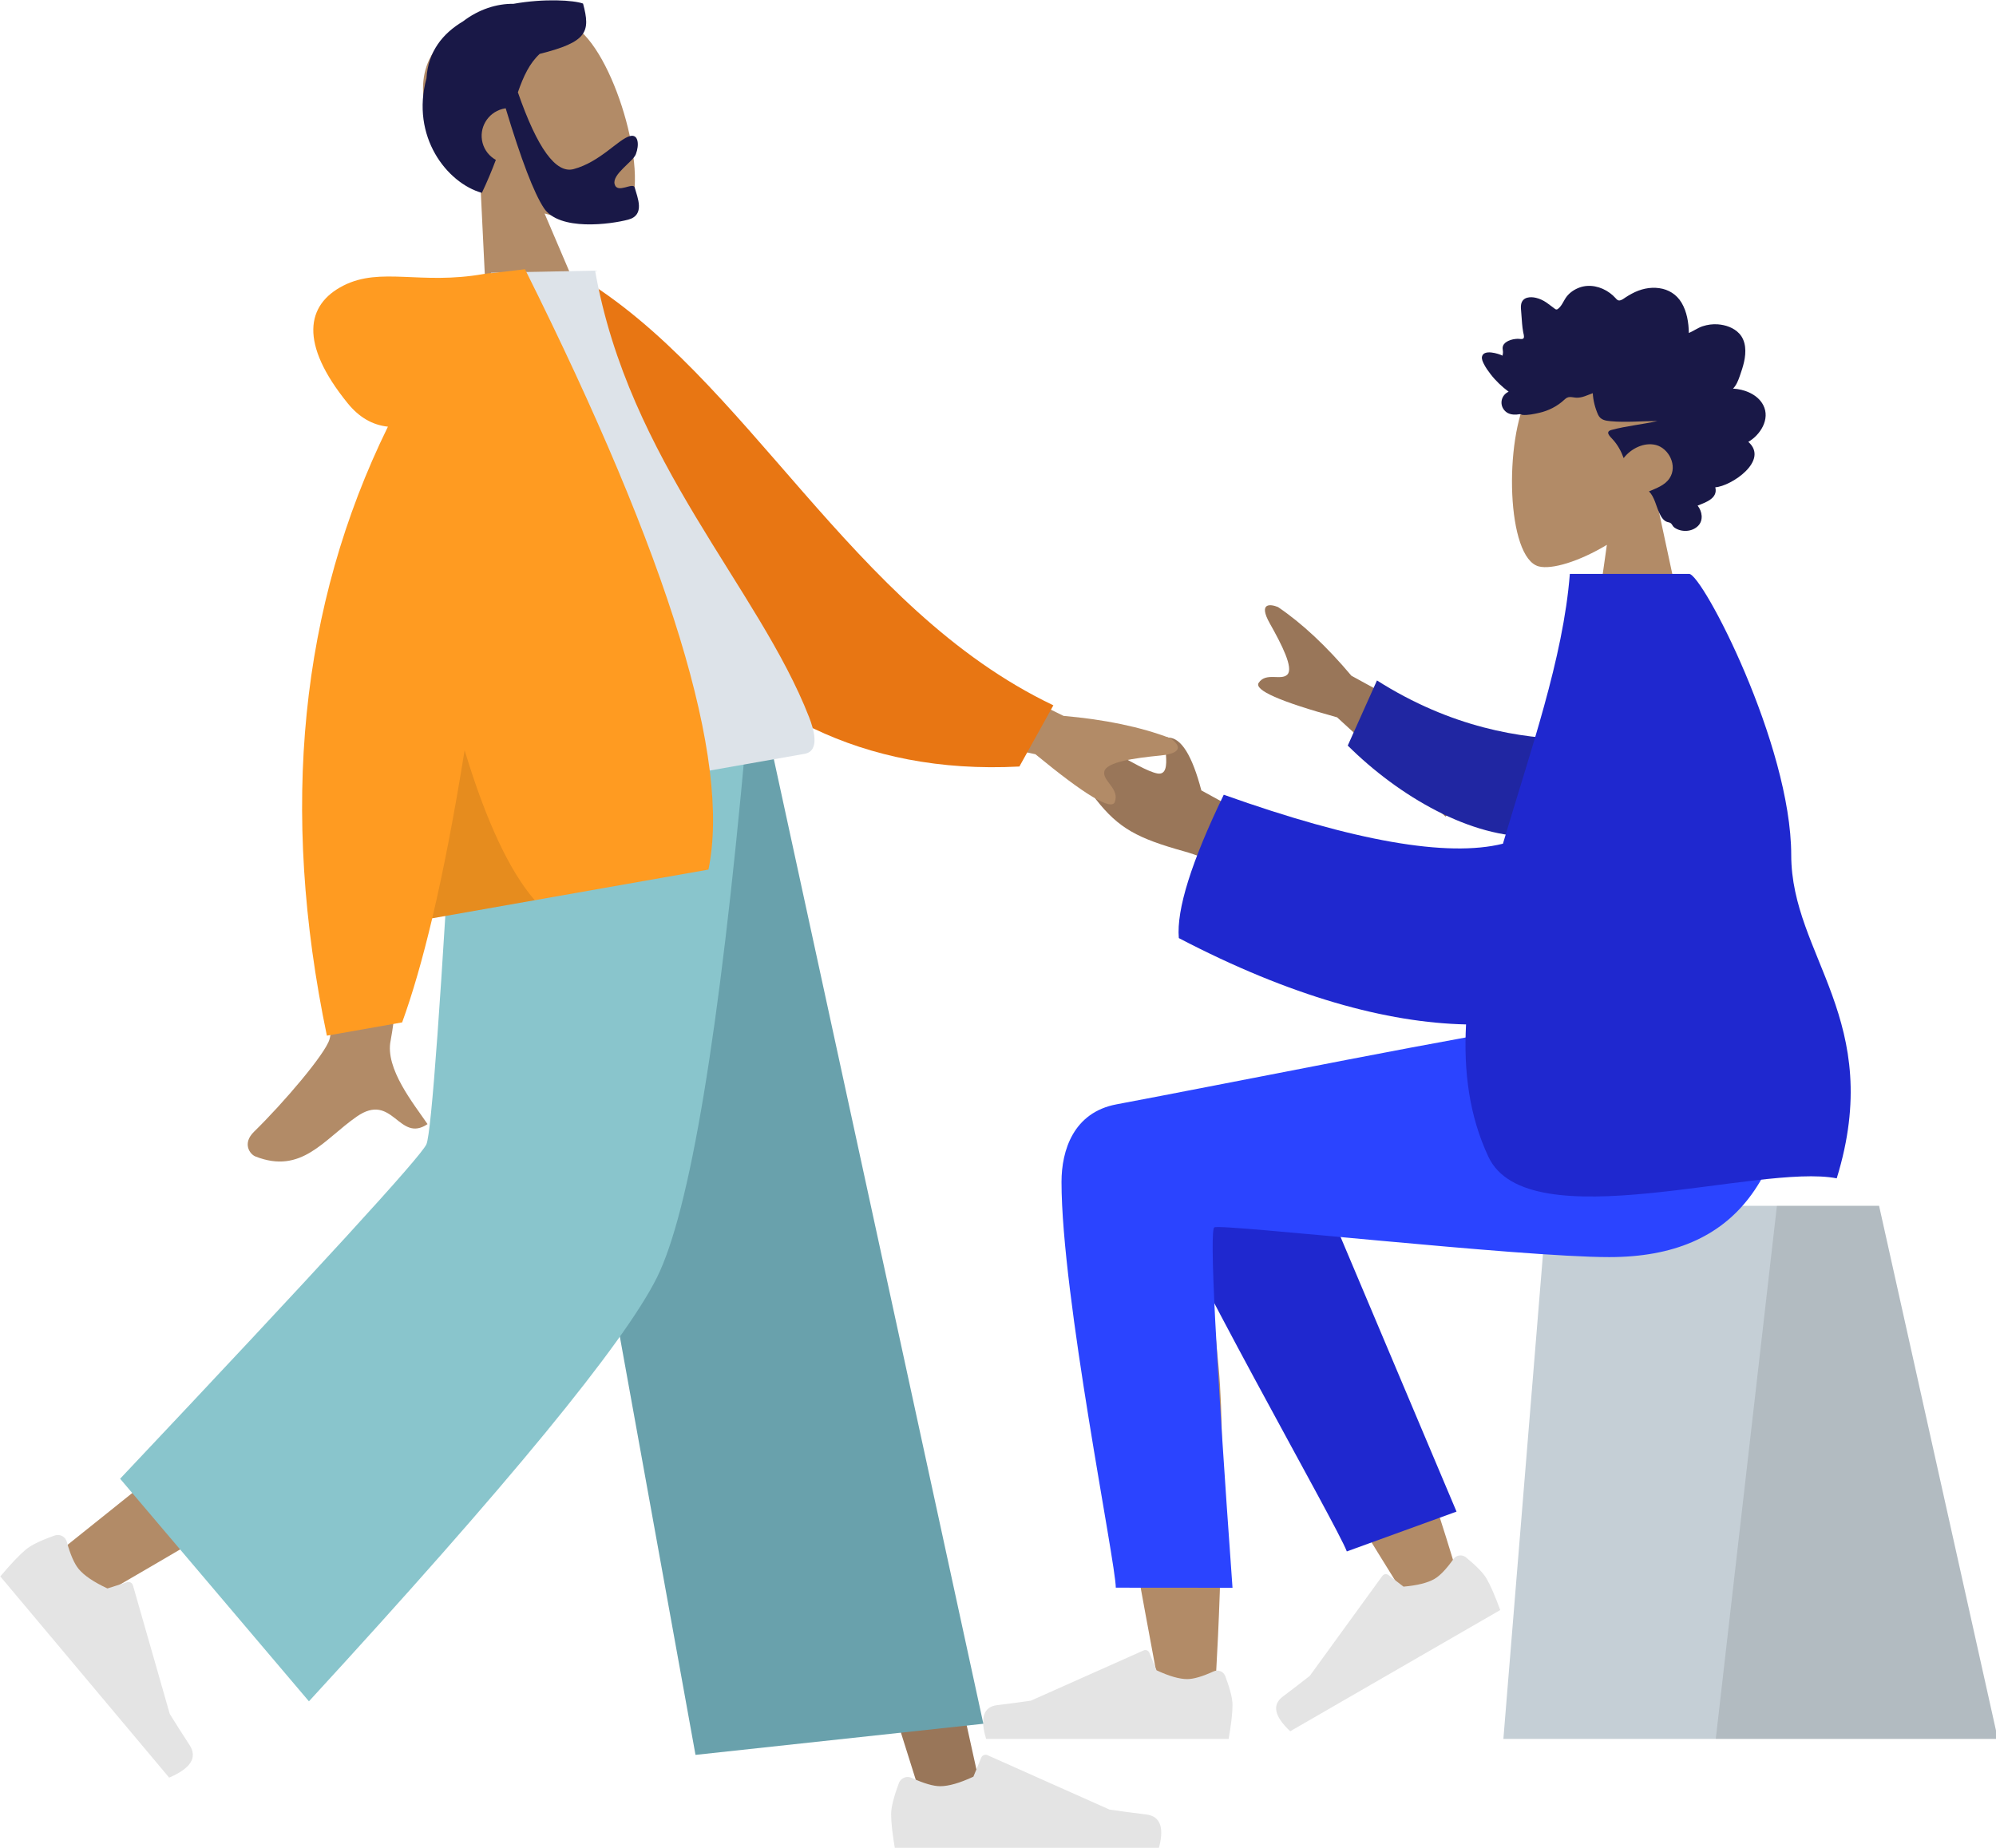 <?xml version="1.0" encoding="UTF-8" standalone="no"?>
<!-- Created with Inkscape (http://www.inkscape.org/) -->

<svg
   xmlns:dc="http://purl.org/dc/elements/1.1/"
   xmlns:cc="http://creativecommons.org/ns#"
   xmlns:rdf="http://www.w3.org/1999/02/22-rdf-syntax-ns#"
   xmlns:svg="http://www.w3.org/2000/svg"
   xmlns="http://www.w3.org/2000/svg"
   xmlns:sodipodi="http://sodipodi.sourceforge.net/DTD/sodipodi-0.dtd"
   xmlns:inkscape="http://www.inkscape.org/namespaces/inkscape"
   width="123.019mm"
   height="113.902mm"
   viewBox="0 0 123.019 113.902"
   version="1.1"
   id="svg8"
   inkscape:version="0.92.2 (5c3e80d, 2017-08-06)"
   sodipodi:docname="drawing.svg">
  <defs
     id="defs2" />
  <sodipodi:namedview
     id="base"
     pagecolor="#ffffff"
     bordercolor="#666666"
     borderopacity="1.0"
     inkscape:pageopacity="0.0"
     inkscape:pageshadow="2"
     inkscape:zoom="0.49497475"
     inkscape:cx="-282.8545"
     inkscape:cy="148.59299"
     inkscape:document-units="mm"
     inkscape:current-layer="layer1"
     showgrid="false"
     inkscape:window-width="1366"
     inkscape:window-height="705"
     inkscape:window-x="-8"
     inkscape:window-y="-8"
     inkscape:window-maximized="1" />
  <g
     inkscape:label="Layer 1"
     inkscape:groupmode="layer"
     id="layer1"
     transform="translate(-54.806,-74.247)">
    <g
       id="g978"
       transform="translate(-11.225,12.829)">
      <g
         style="fill:none;fill-rule:evenodd;stroke:none;stroke-width:1"
         transform="matrix(0.265,0,0,0.265,116.289,68.704)"
         id="humaaans/sitting-2">
        <g
           id="A-Human/Sitting"
           transform="matrix(-1,0,0,1,340,24)">
          <g
             id="Head/Front/Rad"
             transform="translate(82)">
            <g
               style="fill:#b28b67;stroke-width:1"
               id="Head"
               transform="translate(54,31)">
              <path
                 inkscape:connector-curvature="0"
                 d="M 8.262,34.49 C 3.654,29.081 0.536,22.453 1.057,15.025 2.558,-6.375 32.349,-1.667 38.143,9.134 43.938,19.935 43.25,47.333 35.76,49.263 32.774,50.033 26.411,48.147 19.935,44.244 L 24,73 H 0 Z"
                 id="path819" />
            </g>
            <path
               style="fill:#191847"
               inkscape:connector-curvature="0"
               d="m 95.407,38.902 c 0.775,-0.768 1.198,-1.865 1.564,-2.906 0.38,-1.082 0.749,-2.174 1.001,-3.3 0.504,-2.249 0.509,-4.836 -1.096,-6.582 -1.287,-1.401 -3.218,-2.029 -5,-2.165 -1.187,-0.091 -2.407,0.075 -3.545,0.449 -1.129,0.371 -2.103,1.111 -3.197,1.57 -0.042,-2.424 -0.457,-4.96 -1.687,-7.03 -1.183,-1.991 -3.07,-3.109 -5.218,-3.404 -2.205,-0.303 -4.383,0.213 -6.357,1.28 -0.494,0.267 -0.984,0.547 -1.453,0.865 -0.392,0.265 -0.8,0.585 -1.261,0.693 -0.513,0.121 -0.768,-0.176 -1.101,-0.55 -0.391,-0.439 -0.832,-0.826 -1.298,-1.168 -2.062,-1.515 -4.767,-2.139 -7.155,-1.23 -1.101,0.419 -2.171,1.129 -2.917,2.109 -0.666,0.873 -1.14,2.258 -2.059,2.866 -0.39,0.258 -0.665,-0.084 -1.02,-0.337 -0.533,-0.38 -1.042,-0.799 -1.581,-1.169 -0.758,-0.519 -1.578,-0.908 -2.457,-1.111 -1.286,-0.298 -3.064,-0.228 -3.432,1.457 -0.138,0.633 -0.032,1.31 0.012,1.947 0.061,0.876 0.125,1.751 0.201,2.625 0.058,0.664 0.131,1.305 0.256,1.957 0.067,0.347 0.276,0.995 0.127,1.343 -0.186,0.435 -1.046,0.188 -1.413,0.203 -0.725,0.03 -1.453,0.157 -2.124,0.467 -0.52,0.24 -1.066,0.593 -1.285,1.189 -0.135,0.366 -0.099,0.742 -0.036,1.118 0.076,0.452 -0.011,0.691 -0.068,1.147 -0.974,-0.48 -4.349,-1.545 -4.774,0.2 -0.141,0.581 0.181,1.238 0.426,1.728 0.431,0.86 0.996,1.646 1.573,2.395 1.205,1.563 2.643,2.912 4.19,4.065 -1.813,0.806 -2.286,3.183 -0.716,4.599 0.693,0.625 1.625,0.765 2.499,0.725 0.32,-0.015 0.781,-0.138 1.033,-0.082 0.135,0.03 0.281,0.145 0.468,0.158 1.234,0.084 2.626,-0.213 3.832,-0.486 2.149,-0.488 4.183,-1.506 5.844,-3.056 0.426,-0.398 0.778,-0.627 1.352,-0.621 0.503,0.005 0.996,0.143 1.498,0.156 1.329,0.034 2.527,-0.616 3.761,-1.048 0.076,1.667 0.55,3.503 1.232,5.002 0.556,1.223 1.717,1.401 2.858,1.508 3.649,0.343 7.31,-0.04 10.963,-0.035 -3.536,0.799 -7.191,1.129 -10.696,2.069 -1.584,0.425 -0.375,1.493 0.303,2.233 1.115,1.219 1.945,2.729 2.52,4.32 1.73,-2.255 4.788,-3.741 7.497,-3.048 2.993,0.765 5.101,4.813 3.187,7.723 -1.111,1.689 -3.118,2.341 -4.788,3.067 1.303,1.354 1.618,3.354 2.402,5.039 0.387,0.831 0.929,1.77 1.794,2.06 0.32,0.107 0.695,0.116 0.947,0.377 0.313,0.323 0.387,0.684 0.786,0.961 1.593,1.108 4.082,1.022 5.494,-0.423 1.277,-1.307 0.945,-3.376 -0.122,-4.701 1.698,-0.708 4.791,-1.618 4.116,-4.263 3.679,-0.244 12.611,-6.211 7.674,-10.571 2.71,-1.531 5.199,-5.274 3.459,-8.574 -1.34,-2.541 -4.457,-3.676 -7.015,-3.811"
               id="hair"
               transform="matrix(-1,0,0,1,140,0)" />
          </g>
          <g
             id="Bottom/Sitting/Skinny-Jeans-1"
             transform="translate(0,187)">
            <g
               style="stroke-width:1"
               id="Objects/Seat/Cube"
               transform="translate(10,42)">
              <g
                 id="Seat"
                 transform="translate(55)">
                <polygon
                   style="fill:#c5cfd6"
                   id="Seat-Stuff"
                   points="115,124 0,124 27.623,0 104.877,0 " />
                <polygon
                   style="fill:#000000;fill-opacity:0.1"
                   id="polygon825"
                   points="65.604,124 0,124 27.623,0 51.383,0 " />
              </g>
            </g>
            <path
               style="fill:#b28b67"
               inkscape:connector-curvature="0"
               d="m 257.953,20.756 c 8.237,-4.946 22.056,1.409 22.047,8.482 -0.028,21.164 -19.343,120.913 -20.352,127.218 -1.008,6.306 -11.812,7.971 -12.441,0.021 -1.001,-12.651 -2.861,-56.444 -1,-76.715 0.768,-8.367 1.595,-16.336 2.41,-23.445 C 238.482,74.621 222.807,100.826 201.593,134.934 l -11.517,-5.262 c 9.044,-29.796 16.459,-50.831 22.247,-63.106 9.91,-21.017 19.202,-39.015 23.113,-45.354 6.152,-9.972 16.859,-6.493 22.517,-0.456 z"
               id="Skin" />
            <path
               style="fill:#1f28cf"
               inkscape:connector-curvature="0"
               d="m 208.819,123.34 5.118,-101.51 c 3.688,-17.553 34.907,-9.406 34.894,0 -0.029,21.355 -12.857,95.127 -12.866,101.489 z"
               id="LegLower"
               transform="rotate(20,228.825,67.42)" />
            <g
               style="fill:#e4e4e4"
               id="Accessories/Shoe/Flat-Sneaker"
               transform="rotate(30,-87.861,421.715)">
              <path
                 inkscape:connector-curvature="0"
                 d="M 2.678,25.402 C 1.559,28.388 1,30.623 1,32.106 1,33.909 1.3,36.54 1.901,40 c 2.092,0 20.893,0 56.402,0 1.466,-4.845 0.62,-7.461 -2.538,-7.848 -3.158,-0.386 -5.781,-0.735 -7.87,-1.047 L 21.68,19.419 c -0.504,-0.225 -1.096,0.002 -1.321,0.506 -0.004,0.009 -0.008,0.017 -0.011,0.026 l -1.685,4.088 c -2.923,1.364 -5.299,2.046 -7.127,2.046 -1.485,0 -3.536,-0.6 -6.152,-1.799 l 5.5e-6,-1.2e-5 c -1.004,-0.46 -2.191,-0.019 -2.652,0.985 -0.02,0.043 -0.038,0.087 -0.055,0.132 z"
                 id="shoe" />
            </g>
            <g
               style="fill:#e4e4e4"
               id="g835"
               transform="translate(242,126)">
              <path
                 inkscape:connector-curvature="0"
                 d="M 2.678,25.402 C 1.559,28.388 1,30.623 1,32.106 1,33.909 1.3,36.54 1.901,40 c 2.092,0 20.893,0 56.402,0 1.466,-4.845 0.62,-7.461 -2.538,-7.848 -3.158,-0.386 -5.781,-0.735 -7.87,-1.047 L 21.68,19.419 c -0.504,-0.225 -1.096,0.002 -1.321,0.506 -0.004,0.009 -0.008,0.017 -0.011,0.026 l -1.685,4.088 c -2.923,1.364 -5.299,2.046 -7.127,2.046 -1.485,0 -3.536,-0.6 -6.152,-1.799 l 5.5e-6,-1.2e-5 c -1.004,-0.46 -2.191,-0.019 -2.652,0.985 -0.02,0.043 -0.038,0.087 -0.055,0.132 z"
                 id="path833" />
            </g>
            <path
               style="fill:#2b44ff"
               inkscape:connector-curvature="0"
               d="M 282.77,36.433 C 282.77,63 270.154,124.97 270.146,130.82 L 243,130.841 c 3.973,-55.295 5.382,-83.241 4.227,-83.837 -1.733,-0.894 -71.051,6.921 -91.84,6.921 C 125.408,53.925 113.006,35.02 112,0 h 59.386 c 12.092,1.294 75.162,14.015 98.586,18.388 10.028,1.872 12.798,10.726 12.798,18.045 z"
               id="Leg-and-Butt" />
          </g>
          <g
             id="Body/Pointing-Forward"
             transform="translate(22,82)">
            <path
               style="fill:#997659"
               inkscape:connector-curvature="0"
               d="m 158.638,42.7 34.71,-19.01 c 5.772,-6.854 11.459,-12.178 17.061,-15.97 1.712,-0.715 4.705,-1.147 1.906,3.822 -2.8,4.969 -5.521,10.321 -4.094,11.852 1.426,1.531 4.983,-0.608 6.684,1.936 1.134,1.696 -4.942,4.374 -18.228,8.036 l -25.221,23.092 z M 213,58.74 228.247,50.364 c 2.139,-8.14 4.697,-12.236 7.672,-12.287 2.286,-1.063 -1.695,9.223 2.638,8.331 4.333,-0.892 14.908,-8.757 16.73,-7.16 2.696,2.363 0.292,9.617 -2.54,13.225 -5.293,6.745 -9.676,9.051 -20.508,12.071 -5.664,1.579 -11.787,4.744 -18.37,9.496 z"
               id="path839" />
            <path
               style="fill:#2026a2"
               inkscape:connector-curvature="0"
               d="m 142.858,34.75 c 12.028,1.775 28.442,1.775 47.246,-6.364 l 4.34,16.026 c -13.638,9.829 -31.731,16.814 -46.156,14.112 -11.368,-2.129 -15.016,-16.865 -5.43,-23.774 z"
               id="Sleeve"
               transform="rotate(-9,165.898,43.748)" />
            <path
               style="fill:#1f28cf"
               inkscape:connector-curvature="0"
               d="m 158.104,62.761 c 12.907,3.219 34.551,-0.577 64.932,-11.388 7.536,15.59 11.019,26.705 10.451,33.344 -26.062,13.614 -48.4,19.684 -66.803,20.084 0.585,10.92 -0.744,21.31 -5.209,30.804 -9.179,19.518 -62.929,1.442 -81.001,5 C 69.155,103.851 91.038,88.914 91.056,65.397 91.075,39.642 111.754,0 114.797,0 h 27.747 c 1.531,19.669 9.237,41.346 15.561,62.761 z"
               id="Clothes" />
          </g>
        </g>
      </g>
      <g
         style="fill:none;fill-rule:evenodd;stroke:none;stroke-width:1"
         transform="matrix(0.265,0,0,0.265,53.539,48.718)"
         id="humaaans/standing-19">
        <g
           id="humaaan-3"
           transform="translate(28,2)">
          <g
             id="Head/Front/Short-Beard"
             transform="rotate(-15,169.145,-161.356)">
            <g
               style="fill:#b28b67;stroke-width:1"
               id="Head-8"
               transform="translate(58.494,33.283)">
              <path
                 inkscape:connector-curvature="0"
                 d="M 8.95,37.03 C 3.958,31.223 0.58,24.106 1.145,16.132 2.771,-6.844 35.041,-1.79 41.318,9.807 47.595,21.403 46.849,50.818 38.736,52.891 35.501,53.718 28.609,51.693 21.594,47.502 l 4.403,30.873 H 0 Z"
                 id="path880" />
            </g>
            <path
               style="fill:#191847"
               inkscape:connector-curvature="0"
               d="m 81.388,51.952 c 0.995,13.74 3.628,20.609 7.897,20.609 6.405,0 11.839,-4.03 14.649,-4.03 2.049,0 1.591,2.541 0.233,4.425 -1.12,1.554 -6.576,3.053 -6.576,5.462 0,2.41 4.311,0.545 4.311,1.975 0,2.364 0.758,6.809 -3.382,6.809 -4.189,0 -16.201,-1.513 -18.26,-7.676 -1.328,-3.977 -2.187,-12.219 -2.577,-24.725 -0.254,-0.03 -0.513,-0.045 -0.775,-0.045 -3.589,0 -6.499,2.884 -6.499,6.442 0,1.806 0.75,3.439 1.958,4.608 -1.504,2.104 -3.189,4.302 -5.121,6.57 -7.255,-4.314 -12.639,-16.944 -5.546,-29.077 1.961,-5.944 6.399,-9.118 11.641,-10.593 4.246,-1.761 8.654,-1.959 12.376,-0.904 7.294,0.62 13.808,2.825 15.654,4.134 0,6.845 -1.338,8.875 -12.767,8.696 -2.808,1.47 -4.967,4.001 -7.216,7.32 z"
               id="Hair" />
          </g>
          <g
             id="Bottom/Standing/Baggy-Pants"
             transform="translate(0,218.436)">
            <polygon
               style="fill:#997659"
               id="Leg"
               points="198.318,134.046 233.977,247.371 248.058,247.371 193.544,5.4927305e-013 145.152,0 " />
            <path
               style="fill:#b28b67"
               inkscape:connector-curvature="0"
               d="m 134.446,0 c -0.566,47.105 -8.823,110.523 -10.142,113.46 -0.879,1.958 -31.238,26.851 -91.076,74.679 l 9.698,10.338 C 113.53,157.47 150.465,134.232 153.732,128.763 158.633,120.559 174.588,45.064 187.398,0 Z"
               id="path886" />
            <g
               style="fill:#e4e4e4"
               id="Accessories/Shoe/Flat-Sneaker-5"
               transform="rotate(50,-151.122,137.151)">
              <path
                 inkscape:connector-curvature="0"
                 d="m 2.901,27.516 c -1.212,3.235 -1.818,5.656 -1.818,7.262 0,1.953 0.325,4.804 0.976,8.551 2.266,0 22.631,0 61.096,0 1.588,-5.249 0.671,-8.082 -2.749,-8.501 -3.421,-0.419 -6.262,-0.796 -8.525,-1.134 L 23.484,21.035 c -0.546,-0.244 -1.187,0.002 -1.43,0.548 -0.004,0.009 -0.008,0.019 -0.012,0.028 l -1.825,4.428 c -3.167,1.477 -5.74,2.216 -7.72,2.216 -1.609,0 -3.83,-0.65 -6.664,-1.949 l 5.9e-6,-1.3e-5 c -1.088,-0.499 -2.374,-0.021 -2.872,1.067 -0.021,0.047 -0.041,0.095 -0.059,0.143 z"
                 id="shoe-1" />
            </g>
            <g
               style="fill:#e4e4e4"
               id="g892"
               transform="translate(225.311,214.729)">
              <path
                 inkscape:connector-curvature="0"
                 d="m 2.901,27.516 c -1.212,3.235 -1.818,5.656 -1.818,7.262 0,1.953 0.325,4.804 0.976,8.551 2.266,0 22.631,0 61.096,0 1.588,-5.249 0.671,-8.082 -2.749,-8.501 -3.421,-0.419 -6.262,-0.796 -8.525,-1.134 L 23.484,21.035 c -0.546,-0.244 -1.187,0.002 -1.43,0.548 -0.004,0.009 -0.008,0.019 -0.012,0.028 l -1.825,4.428 c -3.167,1.477 -5.74,2.216 -7.72,2.216 -1.609,0 -3.83,-0.65 -6.664,-1.949 l 5.9e-6,-1.3e-5 c -1.088,-0.499 -2.374,-0.021 -2.872,1.067 -0.021,0.047 -0.041,0.095 -0.059,0.143 z"
                 id="path890" />
            </g>
            <polygon
               style="fill:#69a1ac"
               id="Pant"
               points="198.23,2.8421709e-014 138.267,2.8421709e-014 180.898,235.698 247.846,228.46 " />
            <path
               style="fill:#89c5cc"
               inkscape:connector-curvature="0"
               d="m 47.077,171.46 43.914,51.778 C 137.244,172.916 164.21,140.081 171.889,124.733 179.567,109.385 186.47,67.807 192.596,0 h -67.507 c -3.347,59.654 -5.602,90.868 -6.768,93.644 -1.165,2.776 -24.913,28.715 -71.244,77.816 z"
               id="path895" />
          </g>
          <g
             id="Body/Hoodie"
             transform="rotate(-10,755.651,24.108)">
            <path
               style="fill:#b28b67"
               inkscape:connector-curvature="0"
               d="m 206.659,99.394 34.553,25.248 c 9.371,2.516 17.201,5.647 23.489,9.392 1.485,1.347 3.28,4.074 -2.879,3.603 -6.16,-0.471 -12.66,-0.691 -13.51,1.399 -0.85,2.091 2.878,4.591 1.16,7.412 -1.145,1.881 -6.557,-2.835 -16.234,-14.146 l -34.217,-14.119 z m -132.666,0.871 22.637,0.089 c -13.977,44.898 -21.523,68.721 -22.637,71.468 -2.507,6.181 2.798,15.595 5.066,20.654 -7.388,3.289 -6.6,-8.893 -15.92,-4.578 -8.506,3.938 -14.977,11.073 -24.805,5.039 -1.208,-0.742 -2.532,-3.535 0.667,-5.718 7.97,-5.438 19.455,-14.956 21.007,-18.088 2.116,-4.272 6.778,-27.227 13.984,-68.864 z"
               id="Skin-4" />
            <path
               style="fill:#e87613"
               inkscape:connector-curvature="0"
               d="m 132.973,10.348 9.192,-2.409 c 37.225,26.731 56.447,82.661 101.534,109.235 l -9.112,13.492 C 160.173,128.037 135.824,59.896 132.973,10.348 Z"
               id="Coat-Back"
               transform="rotate(5,188.336,69.303)" />
            <path
               style="fill:#dde3e9"
               inkscape:connector-curvature="0"
               d="m 97.49,122.879 c 37.557,0 65.184,0 82.879,0 3.787,0 3.074,-5.442 2.526,-8.187 C 176.577,83.001 151.913,48.841 151.913,3.73 L 128.007,0 C 108.233,31.645 101.395,70.607 97.49,122.879 Z"
               id="Shirt" />
            <path
               style="fill:#ff9b21"
               inkscape:connector-curvature="0"
               d="M 98.156,31.106 C 94.684,30.113 91.935,27.796 89.908,24.157 81.17,8.468 84.325,-0.17 93.663,-3.009 103.001,-5.848 111.329,0 126.206,0 c 0.809,0 1.55,0.05 2.223,0.151 l 7.484,0.425 C 157.386,72.989 163.308,121.302 153.679,145.515 H 88.447 c -3.865,8.968 -7.563,16.513 -11.095,22.636 H 59.577 C 57.904,114.328 70.764,68.647 98.156,31.106 Z"
               id="Coat-Front" />
            <path
               style="fill:#000000;fill-opacity:0.1"
               inkscape:connector-curvature="0"
               d="m 102.652,108.325 c 2.052,17.081 5.386,29.477 10.003,37.19 H 88.447 c 4.508,-10.461 9.243,-22.857 14.205,-37.19 z"
               id="Shade" />
          </g>
        </g>
      </g>
    </g>
  </g>
</svg>
